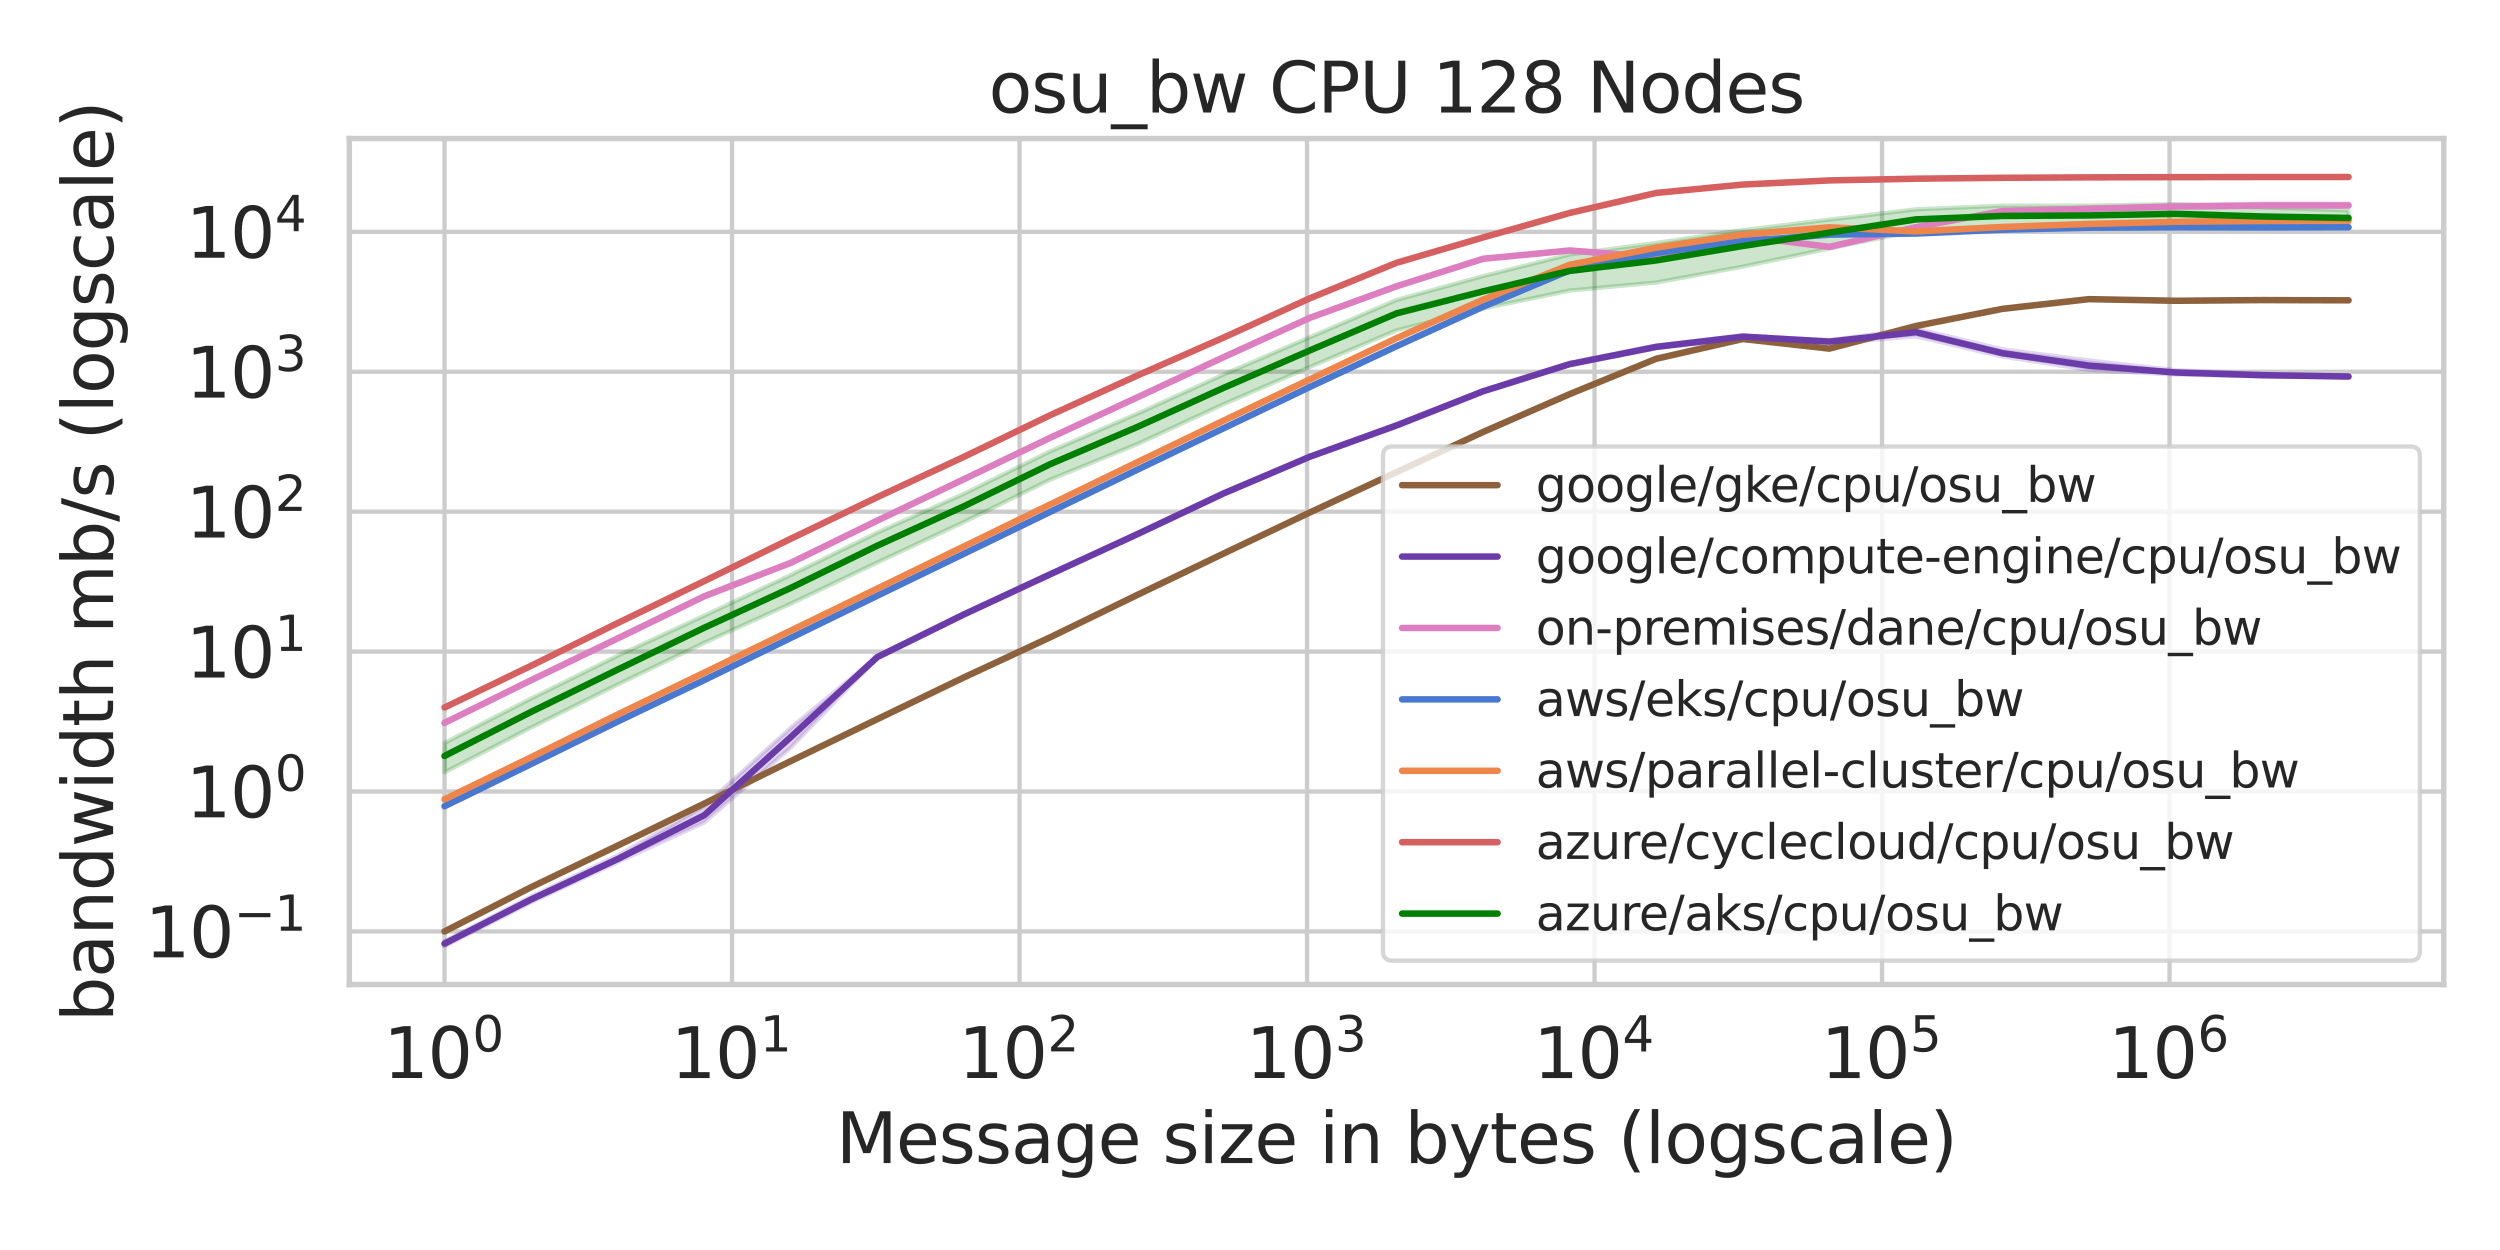 <?xml version="1.0" encoding="utf-8" standalone="no"?>
<!DOCTYPE svg PUBLIC "-//W3C//DTD SVG 1.1//EN"
  "http://www.w3.org/Graphics/SVG/1.1/DTD/svg11.dtd">
<svg xmlns:xlink="http://www.w3.org/1999/xlink" width="576pt" height="288pt" viewBox="0 0 576 288" xmlns="http://www.w3.org/2000/svg" version="1.1">
 <defs>
  <style type="text/css">*{stroke-linejoin: round; stroke-linecap: butt}</style>
 </defs>
 <g id="figure_1">
  <g id="patch_1">
   <path d="M 0 288 
L 576 288 
L 576 0 
L 0 0 
z
" style="fill: #ffffff"/>
  </g>
  <g id="axes_1">
   <g id="patch_2">
    <path d="M 80.488 226.836 
L 563.04 226.836 
L 563.04 31.92 
L 80.488 31.92 
z
" style="fill: #ffffff"/>
   </g>
   <g id="matplotlib.axis_1">
    <g id="xtick_1">
     <g id="line2d_1">
      <path d="M 102.422 226.836 
L 102.422 31.92 
" clip-path="url(#p1c0ebeb876)" style="fill: none; stroke: #cccccc; stroke-linecap: round"/>
     </g>
     <g id="text_1">
      <!-- $\mathdefault{10^{0}}$ -->
      <g style="fill: #262626" transform="translate(88.342 248.494) scale(0.16 -0.16)">
       <defs>
        <path id="DejaVuSans-31" d="M 794 531 
L 1825 531 
L 1825 4091 
L 703 3866 
L 703 4441 
L 1819 4666 
L 2450 4666 
L 2450 531 
L 3481 531 
L 3481 0 
L 794 0 
L 794 531 
z
" transform="scale(0.016)"/>
        <path id="DejaVuSans-30" d="M 2034 4250 
Q 1547 4250 1301 3770 
Q 1056 3291 1056 2328 
Q 1056 1369 1301 889 
Q 1547 409 2034 409 
Q 2525 409 2770 889 
Q 3016 1369 3016 2328 
Q 3016 3291 2770 3770 
Q 2525 4250 2034 4250 
z
M 2034 4750 
Q 2819 4750 3233 4129 
Q 3647 3509 3647 2328 
Q 3647 1150 3233 529 
Q 2819 -91 2034 -91 
Q 1250 -91 836 529 
Q 422 1150 422 2328 
Q 422 3509 836 4129 
Q 1250 4750 2034 4750 
z
" transform="scale(0.016)"/>
       </defs>
       <use xlink:href="#DejaVuSans-31" transform="translate(0 0.766)"/>
       <use xlink:href="#DejaVuSans-30" transform="translate(63.623 0.766)"/>
       <use xlink:href="#DejaVuSans-30" transform="translate(128.203 39.047) scale(0.7)"/>
      </g>
     </g>
    </g>
    <g id="xtick_2">
     <g id="line2d_2">
      <path d="M 168.662 226.836 
L 168.662 31.92 
" clip-path="url(#p1c0ebeb876)" style="fill: none; stroke: #cccccc; stroke-linecap: round"/>
     </g>
     <g id="text_2">
      <!-- $\mathdefault{10^{1}}$ -->
      <g style="fill: #262626" transform="translate(154.582 248.494) scale(0.16 -0.16)">
       <use xlink:href="#DejaVuSans-31" transform="translate(0 0.684)"/>
       <use xlink:href="#DejaVuSans-30" transform="translate(63.623 0.684)"/>
       <use xlink:href="#DejaVuSans-31" transform="translate(128.203 38.966) scale(0.7)"/>
      </g>
     </g>
    </g>
    <g id="xtick_3">
     <g id="line2d_3">
      <path d="M 234.902 226.836 
L 234.902 31.92 
" clip-path="url(#p1c0ebeb876)" style="fill: none; stroke: #cccccc; stroke-linecap: round"/>
     </g>
     <g id="text_3">
      <!-- $\mathdefault{10^{2}}$ -->
      <g style="fill: #262626" transform="translate(220.822 248.494) scale(0.16 -0.16)">
       <defs>
        <path id="DejaVuSans-32" d="M 1228 531 
L 3431 531 
L 3431 0 
L 469 0 
L 469 531 
Q 828 903 1448 1529 
Q 2069 2156 2228 2338 
Q 2531 2678 2651 2914 
Q 2772 3150 2772 3378 
Q 2772 3750 2511 3984 
Q 2250 4219 1831 4219 
Q 1534 4219 1204 4116 
Q 875 4013 500 3803 
L 500 4441 
Q 881 4594 1212 4672 
Q 1544 4750 1819 4750 
Q 2544 4750 2975 4387 
Q 3406 4025 3406 3419 
Q 3406 3131 3298 2873 
Q 3191 2616 2906 2266 
Q 2828 2175 2409 1742 
Q 1991 1309 1228 531 
z
" transform="scale(0.016)"/>
       </defs>
       <use xlink:href="#DejaVuSans-31" transform="translate(0 0.766)"/>
       <use xlink:href="#DejaVuSans-30" transform="translate(63.623 0.766)"/>
       <use xlink:href="#DejaVuSans-32" transform="translate(128.203 39.047) scale(0.7)"/>
      </g>
     </g>
    </g>
    <g id="xtick_4">
     <g id="line2d_4">
      <path d="M 301.142 226.836 
L 301.142 31.92 
" clip-path="url(#p1c0ebeb876)" style="fill: none; stroke: #cccccc; stroke-linecap: round"/>
     </g>
     <g id="text_4">
      <!-- $\mathdefault{10^{3}}$ -->
      <g style="fill: #262626" transform="translate(287.062 248.494) scale(0.16 -0.16)">
       <defs>
        <path id="DejaVuSans-33" d="M 2597 2516 
Q 3050 2419 3304 2112 
Q 3559 1806 3559 1356 
Q 3559 666 3084 287 
Q 2609 -91 1734 -91 
Q 1441 -91 1130 -33 
Q 819 25 488 141 
L 488 750 
Q 750 597 1062 519 
Q 1375 441 1716 441 
Q 2309 441 2620 675 
Q 2931 909 2931 1356 
Q 2931 1769 2642 2001 
Q 2353 2234 1838 2234 
L 1294 2234 
L 1294 2753 
L 1863 2753 
Q 2328 2753 2575 2939 
Q 2822 3125 2822 3475 
Q 2822 3834 2567 4026 
Q 2313 4219 1838 4219 
Q 1578 4219 1281 4162 
Q 984 4106 628 3988 
L 628 4550 
Q 988 4650 1302 4700 
Q 1616 4750 1894 4750 
Q 2613 4750 3031 4423 
Q 3450 4097 3450 3541 
Q 3450 3153 3228 2886 
Q 3006 2619 2597 2516 
z
" transform="scale(0.016)"/>
       </defs>
       <use xlink:href="#DejaVuSans-31" transform="translate(0 0.766)"/>
       <use xlink:href="#DejaVuSans-30" transform="translate(63.623 0.766)"/>
       <use xlink:href="#DejaVuSans-33" transform="translate(128.203 39.047) scale(0.7)"/>
      </g>
     </g>
    </g>
    <g id="xtick_5">
     <g id="line2d_5">
      <path d="M 367.381 226.836 
L 367.381 31.92 
" clip-path="url(#p1c0ebeb876)" style="fill: none; stroke: #cccccc; stroke-linecap: round"/>
     </g>
     <g id="text_5">
      <!-- $\mathdefault{10^{4}}$ -->
      <g style="fill: #262626" transform="translate(353.301 248.494) scale(0.16 -0.16)">
       <defs>
        <path id="DejaVuSans-34" d="M 2419 4116 
L 825 1625 
L 2419 1625 
L 2419 4116 
z
M 2253 4666 
L 3047 4666 
L 3047 1625 
L 3713 1625 
L 3713 1100 
L 3047 1100 
L 3047 0 
L 2419 0 
L 2419 1100 
L 313 1100 
L 313 1709 
L 2253 4666 
z
" transform="scale(0.016)"/>
       </defs>
       <use xlink:href="#DejaVuSans-31" transform="translate(0 0.684)"/>
       <use xlink:href="#DejaVuSans-30" transform="translate(63.623 0.684)"/>
       <use xlink:href="#DejaVuSans-34" transform="translate(128.203 38.966) scale(0.7)"/>
      </g>
     </g>
    </g>
    <g id="xtick_6">
     <g id="line2d_6">
      <path d="M 433.621 226.836 
L 433.621 31.92 
" clip-path="url(#p1c0ebeb876)" style="fill: none; stroke: #cccccc; stroke-linecap: round"/>
     </g>
     <g id="text_6">
      <!-- $\mathdefault{10^{5}}$ -->
      <g style="fill: #262626" transform="translate(419.541 248.494) scale(0.16 -0.16)">
       <defs>
        <path id="DejaVuSans-35" d="M 691 4666 
L 3169 4666 
L 3169 4134 
L 1269 4134 
L 1269 2991 
Q 1406 3038 1543 3061 
Q 1681 3084 1819 3084 
Q 2600 3084 3056 2656 
Q 3513 2228 3513 1497 
Q 3513 744 3044 326 
Q 2575 -91 1722 -91 
Q 1428 -91 1123 -41 
Q 819 9 494 109 
L 494 744 
Q 775 591 1075 516 
Q 1375 441 1709 441 
Q 2250 441 2565 725 
Q 2881 1009 2881 1497 
Q 2881 1984 2565 2268 
Q 2250 2553 1709 2553 
Q 1456 2553 1204 2497 
Q 953 2441 691 2322 
L 691 4666 
z
" transform="scale(0.016)"/>
       </defs>
       <use xlink:href="#DejaVuSans-31" transform="translate(0 0.684)"/>
       <use xlink:href="#DejaVuSans-30" transform="translate(63.623 0.684)"/>
       <use xlink:href="#DejaVuSans-35" transform="translate(128.203 38.966) scale(0.7)"/>
      </g>
     </g>
    </g>
    <g id="xtick_7">
     <g id="line2d_7">
      <path d="M 499.861 226.836 
L 499.861 31.92 
" clip-path="url(#p1c0ebeb876)" style="fill: none; stroke: #cccccc; stroke-linecap: round"/>
     </g>
     <g id="text_7">
      <!-- $\mathdefault{10^{6}}$ -->
      <g style="fill: #262626" transform="translate(485.781 248.494) scale(0.16 -0.16)">
       <defs>
        <path id="DejaVuSans-36" d="M 2113 2584 
Q 1688 2584 1439 2293 
Q 1191 2003 1191 1497 
Q 1191 994 1439 701 
Q 1688 409 2113 409 
Q 2538 409 2786 701 
Q 3034 994 3034 1497 
Q 3034 2003 2786 2293 
Q 2538 2584 2113 2584 
z
M 3366 4563 
L 3366 3988 
Q 3128 4100 2886 4159 
Q 2644 4219 2406 4219 
Q 1781 4219 1451 3797 
Q 1122 3375 1075 2522 
Q 1259 2794 1537 2939 
Q 1816 3084 2150 3084 
Q 2853 3084 3261 2657 
Q 3669 2231 3669 1497 
Q 3669 778 3244 343 
Q 2819 -91 2113 -91 
Q 1303 -91 875 529 
Q 447 1150 447 2328 
Q 447 3434 972 4092 
Q 1497 4750 2381 4750 
Q 2619 4750 2861 4703 
Q 3103 4656 3366 4563 
z
" transform="scale(0.016)"/>
       </defs>
       <use xlink:href="#DejaVuSans-31" transform="translate(0 0.766)"/>
       <use xlink:href="#DejaVuSans-30" transform="translate(63.623 0.766)"/>
       <use xlink:href="#DejaVuSans-36" transform="translate(128.203 39.047) scale(0.7)"/>
      </g>
     </g>
    </g>
    <g id="xtick_8"/>
    <g id="xtick_9"/>
    <g id="xtick_10"/>
    <g id="xtick_11"/>
    <g id="xtick_12"/>
    <g id="xtick_13"/>
    <g id="xtick_14"/>
    <g id="xtick_15"/>
    <g id="xtick_16"/>
    <g id="xtick_17"/>
    <g id="xtick_18"/>
    <g id="xtick_19"/>
    <g id="xtick_20"/>
    <g id="xtick_21"/>
    <g id="xtick_22"/>
    <g id="xtick_23"/>
    <g id="xtick_24"/>
    <g id="xtick_25"/>
    <g id="xtick_26"/>
    <g id="xtick_27"/>
    <g id="xtick_28"/>
    <g id="xtick_29"/>
    <g id="xtick_30"/>
    <g id="xtick_31"/>
    <g id="xtick_32"/>
    <g id="xtick_33"/>
    <g id="xtick_34"/>
    <g id="xtick_35"/>
    <g id="xtick_36"/>
    <g id="xtick_37"/>
    <g id="xtick_38"/>
    <g id="xtick_39"/>
    <g id="xtick_40"/>
    <g id="xtick_41"/>
    <g id="xtick_42"/>
    <g id="xtick_43"/>
    <g id="xtick_44"/>
    <g id="xtick_45"/>
    <g id="xtick_46"/>
    <g id="xtick_47"/>
    <g id="xtick_48"/>
    <g id="xtick_49"/>
    <g id="xtick_50"/>
    <g id="xtick_51"/>
    <g id="xtick_52"/>
    <g id="xtick_53"/>
    <g id="xtick_54"/>
    <g id="xtick_55"/>
    <g id="xtick_56"/>
    <g id="xtick_57"/>
    <g id="xtick_58"/>
    <g id="xtick_59"/>
    <g id="xtick_60"/>
    <g id="xtick_61"/>
    <g id="xtick_62"/>
    <g id="xtick_63"/>
    <g id="xtick_64"/>
    <g id="xtick_65"/>
    <g id="xtick_66"/>
    <g id="xtick_67"/>
    <g id="text_8">
     <!-- Message size in bytes (logscale) -->
     <g style="fill: #262626" transform="translate(192.634 267.978) scale(0.16 -0.16)">
      <defs>
       <path id="DejaVuSans-4d" d="M 628 4666 
L 1569 4666 
L 2759 1491 
L 3956 4666 
L 4897 4666 
L 4897 0 
L 4281 0 
L 4281 4097 
L 3078 897 
L 2444 897 
L 1241 4097 
L 1241 0 
L 628 0 
L 628 4666 
z
" transform="scale(0.016)"/>
       <path id="DejaVuSans-65" d="M 3597 1894 
L 3597 1613 
L 953 1613 
Q 991 1019 1311 708 
Q 1631 397 2203 397 
Q 2534 397 2845 478 
Q 3156 559 3463 722 
L 3463 178 
Q 3153 47 2828 -22 
Q 2503 -91 2169 -91 
Q 1331 -91 842 396 
Q 353 884 353 1716 
Q 353 2575 817 3079 
Q 1281 3584 2069 3584 
Q 2775 3584 3186 3129 
Q 3597 2675 3597 1894 
z
M 3022 2063 
Q 3016 2534 2758 2815 
Q 2500 3097 2075 3097 
Q 1594 3097 1305 2825 
Q 1016 2553 972 2059 
L 3022 2063 
z
" transform="scale(0.016)"/>
       <path id="DejaVuSans-73" d="M 2834 3397 
L 2834 2853 
Q 2591 2978 2328 3040 
Q 2066 3103 1784 3103 
Q 1356 3103 1142 2972 
Q 928 2841 928 2578 
Q 928 2378 1081 2264 
Q 1234 2150 1697 2047 
L 1894 2003 
Q 2506 1872 2764 1633 
Q 3022 1394 3022 966 
Q 3022 478 2636 193 
Q 2250 -91 1575 -91 
Q 1294 -91 989 -36 
Q 684 19 347 128 
L 347 722 
Q 666 556 975 473 
Q 1284 391 1588 391 
Q 1994 391 2212 530 
Q 2431 669 2431 922 
Q 2431 1156 2273 1281 
Q 2116 1406 1581 1522 
L 1381 1569 
Q 847 1681 609 1914 
Q 372 2147 372 2553 
Q 372 3047 722 3315 
Q 1072 3584 1716 3584 
Q 2034 3584 2315 3537 
Q 2597 3491 2834 3397 
z
" transform="scale(0.016)"/>
       <path id="DejaVuSans-61" d="M 2194 1759 
Q 1497 1759 1228 1600 
Q 959 1441 959 1056 
Q 959 750 1161 570 
Q 1363 391 1709 391 
Q 2188 391 2477 730 
Q 2766 1069 2766 1631 
L 2766 1759 
L 2194 1759 
z
M 3341 1997 
L 3341 0 
L 2766 0 
L 2766 531 
Q 2569 213 2275 61 
Q 1981 -91 1556 -91 
Q 1019 -91 701 211 
Q 384 513 384 1019 
Q 384 1609 779 1909 
Q 1175 2209 1959 2209 
L 2766 2209 
L 2766 2266 
Q 2766 2663 2505 2880 
Q 2244 3097 1772 3097 
Q 1472 3097 1187 3025 
Q 903 2953 641 2809 
L 641 3341 
Q 956 3463 1253 3523 
Q 1550 3584 1831 3584 
Q 2591 3584 2966 3190 
Q 3341 2797 3341 1997 
z
" transform="scale(0.016)"/>
       <path id="DejaVuSans-67" d="M 2906 1791 
Q 2906 2416 2648 2759 
Q 2391 3103 1925 3103 
Q 1463 3103 1205 2759 
Q 947 2416 947 1791 
Q 947 1169 1205 825 
Q 1463 481 1925 481 
Q 2391 481 2648 825 
Q 2906 1169 2906 1791 
z
M 3481 434 
Q 3481 -459 3084 -895 
Q 2688 -1331 1869 -1331 
Q 1566 -1331 1297 -1286 
Q 1028 -1241 775 -1147 
L 775 -588 
Q 1028 -725 1275 -790 
Q 1522 -856 1778 -856 
Q 2344 -856 2625 -561 
Q 2906 -266 2906 331 
L 2906 616 
Q 2728 306 2450 153 
Q 2172 0 1784 0 
Q 1141 0 747 490 
Q 353 981 353 1791 
Q 353 2603 747 3093 
Q 1141 3584 1784 3584 
Q 2172 3584 2450 3431 
Q 2728 3278 2906 2969 
L 2906 3500 
L 3481 3500 
L 3481 434 
z
" transform="scale(0.016)"/>
       <path id="DejaVuSans-20" transform="scale(0.016)"/>
       <path id="DejaVuSans-69" d="M 603 3500 
L 1178 3500 
L 1178 0 
L 603 0 
L 603 3500 
z
M 603 4863 
L 1178 4863 
L 1178 4134 
L 603 4134 
L 603 4863 
z
" transform="scale(0.016)"/>
       <path id="DejaVuSans-7a" d="M 353 3500 
L 3084 3500 
L 3084 2975 
L 922 459 
L 3084 459 
L 3084 0 
L 275 0 
L 275 525 
L 2438 3041 
L 353 3041 
L 353 3500 
z
" transform="scale(0.016)"/>
       <path id="DejaVuSans-6e" d="M 3513 2113 
L 3513 0 
L 2938 0 
L 2938 2094 
Q 2938 2591 2744 2837 
Q 2550 3084 2163 3084 
Q 1697 3084 1428 2787 
Q 1159 2491 1159 1978 
L 1159 0 
L 581 0 
L 581 3500 
L 1159 3500 
L 1159 2956 
Q 1366 3272 1645 3428 
Q 1925 3584 2291 3584 
Q 2894 3584 3203 3211 
Q 3513 2838 3513 2113 
z
" transform="scale(0.016)"/>
       <path id="DejaVuSans-62" d="M 3116 1747 
Q 3116 2381 2855 2742 
Q 2594 3103 2138 3103 
Q 1681 3103 1420 2742 
Q 1159 2381 1159 1747 
Q 1159 1113 1420 752 
Q 1681 391 2138 391 
Q 2594 391 2855 752 
Q 3116 1113 3116 1747 
z
M 1159 2969 
Q 1341 3281 1617 3432 
Q 1894 3584 2278 3584 
Q 2916 3584 3314 3078 
Q 3713 2572 3713 1747 
Q 3713 922 3314 415 
Q 2916 -91 2278 -91 
Q 1894 -91 1617 61 
Q 1341 213 1159 525 
L 1159 0 
L 581 0 
L 581 4863 
L 1159 4863 
L 1159 2969 
z
" transform="scale(0.016)"/>
       <path id="DejaVuSans-79" d="M 2059 -325 
Q 1816 -950 1584 -1140 
Q 1353 -1331 966 -1331 
L 506 -1331 
L 506 -850 
L 844 -850 
Q 1081 -850 1212 -737 
Q 1344 -625 1503 -206 
L 1606 56 
L 191 3500 
L 800 3500 
L 1894 763 
L 2988 3500 
L 3597 3500 
L 2059 -325 
z
" transform="scale(0.016)"/>
       <path id="DejaVuSans-74" d="M 1172 4494 
L 1172 3500 
L 2356 3500 
L 2356 3053 
L 1172 3053 
L 1172 1153 
Q 1172 725 1289 603 
Q 1406 481 1766 481 
L 2356 481 
L 2356 0 
L 1766 0 
Q 1100 0 847 248 
Q 594 497 594 1153 
L 594 3053 
L 172 3053 
L 172 3500 
L 594 3500 
L 594 4494 
L 1172 4494 
z
" transform="scale(0.016)"/>
       <path id="DejaVuSans-28" d="M 1984 4856 
Q 1566 4138 1362 3434 
Q 1159 2731 1159 2009 
Q 1159 1288 1364 580 
Q 1569 -128 1984 -844 
L 1484 -844 
Q 1016 -109 783 600 
Q 550 1309 550 2009 
Q 550 2706 781 3412 
Q 1013 4119 1484 4856 
L 1984 4856 
z
" transform="scale(0.016)"/>
       <path id="DejaVuSans-6c" d="M 603 4863 
L 1178 4863 
L 1178 0 
L 603 0 
L 603 4863 
z
" transform="scale(0.016)"/>
       <path id="DejaVuSans-6f" d="M 1959 3097 
Q 1497 3097 1228 2736 
Q 959 2375 959 1747 
Q 959 1119 1226 758 
Q 1494 397 1959 397 
Q 2419 397 2687 759 
Q 2956 1122 2956 1747 
Q 2956 2369 2687 2733 
Q 2419 3097 1959 3097 
z
M 1959 3584 
Q 2709 3584 3137 3096 
Q 3566 2609 3566 1747 
Q 3566 888 3137 398 
Q 2709 -91 1959 -91 
Q 1206 -91 779 398 
Q 353 888 353 1747 
Q 353 2609 779 3096 
Q 1206 3584 1959 3584 
z
" transform="scale(0.016)"/>
       <path id="DejaVuSans-63" d="M 3122 3366 
L 3122 2828 
Q 2878 2963 2633 3030 
Q 2388 3097 2138 3097 
Q 1578 3097 1268 2742 
Q 959 2388 959 1747 
Q 959 1106 1268 751 
Q 1578 397 2138 397 
Q 2388 397 2633 464 
Q 2878 531 3122 666 
L 3122 134 
Q 2881 22 2623 -34 
Q 2366 -91 2075 -91 
Q 1284 -91 818 406 
Q 353 903 353 1747 
Q 353 2603 823 3093 
Q 1294 3584 2113 3584 
Q 2378 3584 2631 3529 
Q 2884 3475 3122 3366 
z
" transform="scale(0.016)"/>
       <path id="DejaVuSans-29" d="M 513 4856 
L 1013 4856 
Q 1481 4119 1714 3412 
Q 1947 2706 1947 2009 
Q 1947 1309 1714 600 
Q 1481 -109 1013 -844 
L 513 -844 
Q 928 -128 1133 580 
Q 1338 1288 1338 2009 
Q 1338 2731 1133 3434 
Q 928 4138 513 4856 
z
" transform="scale(0.016)"/>
      </defs>
      <use xlink:href="#DejaVuSans-4d"/>
      <use xlink:href="#DejaVuSans-65" x="86.279"/>
      <use xlink:href="#DejaVuSans-73" x="147.803"/>
      <use xlink:href="#DejaVuSans-73" x="199.902"/>
      <use xlink:href="#DejaVuSans-61" x="252.002"/>
      <use xlink:href="#DejaVuSans-67" x="313.281"/>
      <use xlink:href="#DejaVuSans-65" x="376.758"/>
      <use xlink:href="#DejaVuSans-20" x="438.281"/>
      <use xlink:href="#DejaVuSans-73" x="470.068"/>
      <use xlink:href="#DejaVuSans-69" x="522.168"/>
      <use xlink:href="#DejaVuSans-7a" x="549.951"/>
      <use xlink:href="#DejaVuSans-65" x="602.441"/>
      <use xlink:href="#DejaVuSans-20" x="663.965"/>
      <use xlink:href="#DejaVuSans-69" x="695.752"/>
      <use xlink:href="#DejaVuSans-6e" x="723.535"/>
      <use xlink:href="#DejaVuSans-20" x="786.914"/>
      <use xlink:href="#DejaVuSans-62" x="818.701"/>
      <use xlink:href="#DejaVuSans-79" x="882.178"/>
      <use xlink:href="#DejaVuSans-74" x="941.357"/>
      <use xlink:href="#DejaVuSans-65" x="980.566"/>
      <use xlink:href="#DejaVuSans-73" x="1042.09"/>
      <use xlink:href="#DejaVuSans-20" x="1094.189"/>
      <use xlink:href="#DejaVuSans-28" x="1125.977"/>
      <use xlink:href="#DejaVuSans-6c" x="1164.99"/>
      <use xlink:href="#DejaVuSans-6f" x="1192.773"/>
      <use xlink:href="#DejaVuSans-67" x="1253.955"/>
      <use xlink:href="#DejaVuSans-73" x="1317.432"/>
      <use xlink:href="#DejaVuSans-63" x="1369.531"/>
      <use xlink:href="#DejaVuSans-61" x="1424.512"/>
      <use xlink:href="#DejaVuSans-6c" x="1485.791"/>
      <use xlink:href="#DejaVuSans-65" x="1513.574"/>
      <use xlink:href="#DejaVuSans-29" x="1575.098"/>
     </g>
    </g>
   </g>
   <g id="matplotlib.axis_2">
    <g id="ytick_1">
     <g id="line2d_8">
      <path d="M 80.488 214.6 
L 563.04 214.6 
" clip-path="url(#p1c0ebeb876)" style="fill: none; stroke: #cccccc; stroke-linecap: round"/>
     </g>
     <g id="text_9">
      <!-- $\mathdefault{10^{-1}}$ -->
      <g style="fill: #262626" transform="translate(33.388 220.679) scale(0.16 -0.16)">
       <defs>
        <path id="DejaVuSans-2212" d="M 678 2272 
L 4684 2272 
L 4684 1741 
L 678 1741 
L 678 2272 
z
" transform="scale(0.016)"/>
       </defs>
       <use xlink:href="#DejaVuSans-31" transform="translate(0 0.684)"/>
       <use xlink:href="#DejaVuSans-30" transform="translate(63.623 0.684)"/>
       <use xlink:href="#DejaVuSans-2212" transform="translate(128.203 38.966) scale(0.7)"/>
       <use xlink:href="#DejaVuSans-31" transform="translate(186.855 38.966) scale(0.7)"/>
      </g>
     </g>
    </g>
    <g id="ytick_2">
     <g id="line2d_9">
      <path d="M 80.488 182.364 
L 563.04 182.364 
" clip-path="url(#p1c0ebeb876)" style="fill: none; stroke: #cccccc; stroke-linecap: round"/>
     </g>
     <g id="text_10">
      <!-- $\mathdefault{10^{0}}$ -->
      <g style="fill: #262626" transform="translate(42.828 188.443) scale(0.16 -0.16)">
       <use xlink:href="#DejaVuSans-31" transform="translate(0 0.766)"/>
       <use xlink:href="#DejaVuSans-30" transform="translate(63.623 0.766)"/>
       <use xlink:href="#DejaVuSans-30" transform="translate(128.203 39.047) scale(0.7)"/>
      </g>
     </g>
    </g>
    <g id="ytick_3">
     <g id="line2d_10">
      <path d="M 80.488 150.128 
L 563.04 150.128 
" clip-path="url(#p1c0ebeb876)" style="fill: none; stroke: #cccccc; stroke-linecap: round"/>
     </g>
     <g id="text_11">
      <!-- $\mathdefault{10^{1}}$ -->
      <g style="fill: #262626" transform="translate(42.828 156.206) scale(0.16 -0.16)">
       <use xlink:href="#DejaVuSans-31" transform="translate(0 0.684)"/>
       <use xlink:href="#DejaVuSans-30" transform="translate(63.623 0.684)"/>
       <use xlink:href="#DejaVuSans-31" transform="translate(128.203 38.966) scale(0.7)"/>
      </g>
     </g>
    </g>
    <g id="ytick_4">
     <g id="line2d_11">
      <path d="M 80.488 117.891 
L 563.04 117.891 
" clip-path="url(#p1c0ebeb876)" style="fill: none; stroke: #cccccc; stroke-linecap: round"/>
     </g>
     <g id="text_12">
      <!-- $\mathdefault{10^{2}}$ -->
      <g style="fill: #262626" transform="translate(42.828 123.97) scale(0.16 -0.16)">
       <use xlink:href="#DejaVuSans-31" transform="translate(0 0.766)"/>
       <use xlink:href="#DejaVuSans-30" transform="translate(63.623 0.766)"/>
       <use xlink:href="#DejaVuSans-32" transform="translate(128.203 39.047) scale(0.7)"/>
      </g>
     </g>
    </g>
    <g id="ytick_5">
     <g id="line2d_12">
      <path d="M 80.488 85.655 
L 563.04 85.655 
" clip-path="url(#p1c0ebeb876)" style="fill: none; stroke: #cccccc; stroke-linecap: round"/>
     </g>
     <g id="text_13">
      <!-- $\mathdefault{10^{3}}$ -->
      <g style="fill: #262626" transform="translate(42.828 91.734) scale(0.16 -0.16)">
       <use xlink:href="#DejaVuSans-31" transform="translate(0 0.766)"/>
       <use xlink:href="#DejaVuSans-30" transform="translate(63.623 0.766)"/>
       <use xlink:href="#DejaVuSans-33" transform="translate(128.203 39.047) scale(0.7)"/>
      </g>
     </g>
    </g>
    <g id="ytick_6">
     <g id="line2d_13">
      <path d="M 80.488 53.419 
L 563.04 53.419 
" clip-path="url(#p1c0ebeb876)" style="fill: none; stroke: #cccccc; stroke-linecap: round"/>
     </g>
     <g id="text_14">
      <!-- $\mathdefault{10^{4}}$ -->
      <g style="fill: #262626" transform="translate(42.828 59.498) scale(0.16 -0.16)">
       <use xlink:href="#DejaVuSans-31" transform="translate(0 0.684)"/>
       <use xlink:href="#DejaVuSans-30" transform="translate(63.623 0.684)"/>
       <use xlink:href="#DejaVuSans-34" transform="translate(128.203 38.966) scale(0.7)"/>
      </g>
     </g>
    </g>
    <g id="ytick_7"/>
    <g id="ytick_8"/>
    <g id="ytick_9"/>
    <g id="ytick_10"/>
    <g id="ytick_11"/>
    <g id="ytick_12"/>
    <g id="ytick_13"/>
    <g id="ytick_14"/>
    <g id="ytick_15"/>
    <g id="ytick_16"/>
    <g id="ytick_17"/>
    <g id="ytick_18"/>
    <g id="ytick_19"/>
    <g id="ytick_20"/>
    <g id="ytick_21"/>
    <g id="ytick_22"/>
    <g id="ytick_23"/>
    <g id="ytick_24"/>
    <g id="ytick_25"/>
    <g id="ytick_26"/>
    <g id="ytick_27"/>
    <g id="ytick_28"/>
    <g id="ytick_29"/>
    <g id="ytick_30"/>
    <g id="ytick_31"/>
    <g id="ytick_32"/>
    <g id="ytick_33"/>
    <g id="ytick_34"/>
    <g id="ytick_35"/>
    <g id="ytick_36"/>
    <g id="ytick_37"/>
    <g id="ytick_38"/>
    <g id="ytick_39"/>
    <g id="ytick_40"/>
    <g id="ytick_41"/>
    <g id="ytick_42"/>
    <g id="ytick_43"/>
    <g id="ytick_44"/>
    <g id="ytick_45"/>
    <g id="ytick_46"/>
    <g id="ytick_47"/>
    <g id="ytick_48"/>
    <g id="ytick_49"/>
    <g id="ytick_50"/>
    <g id="ytick_51"/>
    <g id="ytick_52"/>
    <g id="ytick_53"/>
    <g id="ytick_54"/>
    <g id="text_15">
     <!-- bandwidth mb/s (logscale) -->
     <g style="fill: #262626" transform="translate(26.061 235.429) rotate(-90) scale(0.16 -0.16)">
      <defs>
       <path id="DejaVuSans-64" d="M 2906 2969 
L 2906 4863 
L 3481 4863 
L 3481 0 
L 2906 0 
L 2906 525 
Q 2725 213 2448 61 
Q 2172 -91 1784 -91 
Q 1150 -91 751 415 
Q 353 922 353 1747 
Q 353 2572 751 3078 
Q 1150 3584 1784 3584 
Q 2172 3584 2448 3432 
Q 2725 3281 2906 2969 
z
M 947 1747 
Q 947 1113 1208 752 
Q 1469 391 1925 391 
Q 2381 391 2643 752 
Q 2906 1113 2906 1747 
Q 2906 2381 2643 2742 
Q 2381 3103 1925 3103 
Q 1469 3103 1208 2742 
Q 947 2381 947 1747 
z
" transform="scale(0.016)"/>
       <path id="DejaVuSans-77" d="M 269 3500 
L 844 3500 
L 1563 769 
L 2278 3500 
L 2956 3500 
L 3675 769 
L 4391 3500 
L 4966 3500 
L 4050 0 
L 3372 0 
L 2619 2869 
L 1863 0 
L 1184 0 
L 269 3500 
z
" transform="scale(0.016)"/>
       <path id="DejaVuSans-68" d="M 3513 2113 
L 3513 0 
L 2938 0 
L 2938 2094 
Q 2938 2591 2744 2837 
Q 2550 3084 2163 3084 
Q 1697 3084 1428 2787 
Q 1159 2491 1159 1978 
L 1159 0 
L 581 0 
L 581 4863 
L 1159 4863 
L 1159 2956 
Q 1366 3272 1645 3428 
Q 1925 3584 2291 3584 
Q 2894 3584 3203 3211 
Q 3513 2838 3513 2113 
z
" transform="scale(0.016)"/>
       <path id="DejaVuSans-6d" d="M 3328 2828 
Q 3544 3216 3844 3400 
Q 4144 3584 4550 3584 
Q 5097 3584 5394 3201 
Q 5691 2819 5691 2113 
L 5691 0 
L 5113 0 
L 5113 2094 
Q 5113 2597 4934 2840 
Q 4756 3084 4391 3084 
Q 3944 3084 3684 2787 
Q 3425 2491 3425 1978 
L 3425 0 
L 2847 0 
L 2847 2094 
Q 2847 2600 2669 2842 
Q 2491 3084 2119 3084 
Q 1678 3084 1418 2786 
Q 1159 2488 1159 1978 
L 1159 0 
L 581 0 
L 581 3500 
L 1159 3500 
L 1159 2956 
Q 1356 3278 1631 3431 
Q 1906 3584 2284 3584 
Q 2666 3584 2933 3390 
Q 3200 3197 3328 2828 
z
" transform="scale(0.016)"/>
       <path id="DejaVuSans-2f" d="M 1625 4666 
L 2156 4666 
L 531 -594 
L 0 -594 
L 1625 4666 
z
" transform="scale(0.016)"/>
      </defs>
      <use xlink:href="#DejaVuSans-62"/>
      <use xlink:href="#DejaVuSans-61" x="63.477"/>
      <use xlink:href="#DejaVuSans-6e" x="124.756"/>
      <use xlink:href="#DejaVuSans-64" x="188.135"/>
      <use xlink:href="#DejaVuSans-77" x="251.611"/>
      <use xlink:href="#DejaVuSans-69" x="333.398"/>
      <use xlink:href="#DejaVuSans-64" x="361.182"/>
      <use xlink:href="#DejaVuSans-74" x="424.658"/>
      <use xlink:href="#DejaVuSans-68" x="463.867"/>
      <use xlink:href="#DejaVuSans-20" x="527.246"/>
      <use xlink:href="#DejaVuSans-6d" x="559.033"/>
      <use xlink:href="#DejaVuSans-62" x="656.445"/>
      <use xlink:href="#DejaVuSans-2f" x="719.922"/>
      <use xlink:href="#DejaVuSans-73" x="753.613"/>
      <use xlink:href="#DejaVuSans-20" x="805.713"/>
      <use xlink:href="#DejaVuSans-28" x="837.5"/>
      <use xlink:href="#DejaVuSans-6c" x="876.514"/>
      <use xlink:href="#DejaVuSans-6f" x="904.297"/>
      <use xlink:href="#DejaVuSans-67" x="965.479"/>
      <use xlink:href="#DejaVuSans-73" x="1028.955"/>
      <use xlink:href="#DejaVuSans-63" x="1081.055"/>
      <use xlink:href="#DejaVuSans-61" x="1136.035"/>
      <use xlink:href="#DejaVuSans-6c" x="1197.314"/>
      <use xlink:href="#DejaVuSans-65" x="1225.098"/>
      <use xlink:href="#DejaVuSans-29" x="1286.621"/>
     </g>
    </g>
   </g>
   <g id="PolyCollection_1">
    <defs>
     <path id="me42a225dc0" d="M 102.422 -73.4 
L 102.422 -73.4 
L 122.362 -83.474 
L 142.303 -93.129 
L 162.243 -102.791 
L 182.183 -112.583 
L 202.123 -122.231 
L 222.063 -131.861 
L 242.003 -141.12 
L 261.944 -150.834 
L 281.884 -160.392 
L 301.824 -169.892 
L 321.764 -179.168 
L 341.704 -188.421 
L 361.644 -197.13 
L 381.585 -205.264 
L 401.525 -209.728 
L 421.465 -207.565 
L 441.405 -212.776 
L 461.345 -216.729 
L 481.285 -218.919 
L 501.226 -218.578 
L 521.166 -218.745 
L 541.106 -218.672 
L 541.106 -218.915 
L 541.106 -218.915 
L 521.166 -218.966 
L 501.226 -218.814 
L 481.285 -219.208 
L 461.345 -216.935 
L 441.405 -212.98 
L 421.465 -207.791 
L 401.525 -210.079 
L 381.585 -205.418 
L 361.644 -197.262 
L 341.704 -188.532 
L 321.764 -179.272 
L 301.824 -170.006 
L 281.884 -160.522 
L 261.944 -150.949 
L 242.003 -141.248 
L 222.063 -131.968 
L 202.123 -122.375 
L 182.183 -112.708 
L 162.243 -102.919 
L 142.303 -93.227 
L 122.362 -83.716 
L 102.422 -73.4 
z
" style="stroke: #8c613c; stroke-opacity: 0.2"/>
    </defs>
    <g clip-path="url(#p1c0ebeb876)">
     <use xlink:href="#me42a225dc0" x="0" y="288" style="fill: #8c613c; fill-opacity: 0.2; stroke: #8c613c; stroke-opacity: 0.2"/>
    </g>
   </g>
   <g id="PolyCollection_2">
    <defs>
     <path id="me167deb40f" d="M 102.422 -71.125 
L 102.422 -70.024 
L 122.362 -80.136 
L 142.303 -89.368 
L 162.243 -98.501 
L 182.183 -115.752 
L 202.123 -136.511 
L 222.063 -146.21 
L 242.003 -155.551 
L 261.944 -164.656 
L 281.884 -174.086 
L 301.824 -182.622 
L 321.764 -189.739 
L 341.704 -197.655 
L 361.644 -203.898 
L 381.585 -207.837 
L 401.525 -210.183 
L 421.465 -208.967 
L 441.405 -210.505 
L 461.345 -205.856 
L 481.285 -202.777 
L 501.226 -201.714 
L 521.166 -201.29 
L 541.106 -201.085 
L 541.106 -201.453 
L 541.106 -201.453 
L 521.166 -201.891 
L 501.226 -202.699 
L 481.285 -204.951 
L 461.345 -207.518 
L 441.405 -212.283 
L 421.465 -209.597 
L 401.525 -210.702 
L 381.585 -208.389 
L 361.644 -204.354 
L 341.704 -198.057 
L 321.764 -190.271 
L 301.824 -182.949 
L 281.884 -174.521 
L 261.944 -165.132 
L 242.003 -155.871 
L 222.063 -146.643 
L 202.123 -136.72 
L 182.183 -120.31 
L 162.243 -102.248 
L 142.303 -90.896 
L 122.362 -81.405 
L 102.422 -71.125 
z
" style="stroke: #6c3baa; stroke-opacity: 0.2"/>
    </defs>
    <g clip-path="url(#p1c0ebeb876)">
     <use xlink:href="#me167deb40f" x="0" y="288" style="fill: #6c3baa; fill-opacity: 0.2; stroke: #6c3baa; stroke-opacity: 0.2"/>
    </g>
   </g>
   <g id="PolyCollection_3">
    <defs>
     <path id="mae155e38af" d="M 102.422 -121.566 
L 102.422 -121.318 
L 122.362 -131.201 
L 142.303 -140.78 
L 162.243 -150.486 
L 182.183 -158.154 
L 202.123 -167.895 
L 222.063 -177.394 
L 242.003 -187.024 
L 261.944 -196.261 
L 281.884 -205.543 
L 301.824 -214.619 
L 321.764 -221.84 
L 341.704 -228.215 
L 361.644 -230.139 
L 381.585 -228.673 
L 401.525 -233.448 
L 421.465 -231.008 
L 441.405 -235.483 
L 461.345 -239.014 
L 481.285 -239.524 
L 501.226 -239.993 
L 521.166 -240.273 
L 541.106 -240.254 
L 541.106 -241.119 
L 541.106 -241.119 
L 521.166 -241.105 
L 501.226 -240.808 
L 481.285 -240.232 
L 461.345 -239.677 
L 441.405 -235.794 
L 421.465 -231.221 
L 401.525 -233.682 
L 381.585 -228.828 
L 361.644 -230.401 
L 341.704 -228.523 
L 321.764 -222.229 
L 301.824 -214.923 
L 281.884 -205.847 
L 261.944 -196.532 
L 242.003 -187.26 
L 222.063 -177.744 
L 202.123 -168.179 
L 182.183 -158.463 
L 162.243 -150.723 
L 142.303 -141.039 
L 122.362 -131.354 
L 102.422 -121.566 
z
" style="stroke: #dc7ec0; stroke-opacity: 0.2"/>
    </defs>
    <g clip-path="url(#p1c0ebeb876)">
     <use xlink:href="#mae155e38af" x="0" y="288" style="fill: #dc7ec0; fill-opacity: 0.2; stroke: #dc7ec0; stroke-opacity: 0.2"/>
    </g>
   </g>
   <g id="PolyCollection_4">
    <defs>
     <path id="m99bfefde8f" d="M 102.422 -102.45 
L 102.422 -102.048 
L 122.362 -111.769 
L 142.303 -121.567 
L 162.243 -131.132 
L 182.183 -140.852 
L 202.123 -150.557 
L 222.063 -160.228 
L 242.003 -169.916 
L 261.944 -179.551 
L 281.884 -189.12 
L 301.824 -198.668 
L 321.764 -208.061 
L 341.704 -217.145 
L 361.644 -225.53 
L 381.585 -229.608 
L 401.525 -232.38 
L 421.465 -233.889 
L 441.405 -234.118 
L 461.345 -235.035 
L 481.285 -235.481 
L 501.226 -235.595 
L 521.166 -235.557 
L 541.106 -235.607 
L 541.106 -235.666 
L 541.106 -235.666 
L 521.166 -235.639 
L 501.226 -235.668 
L 481.285 -235.577 
L 461.345 -235.111 
L 441.405 -234.278 
L 421.465 -233.982 
L 401.525 -232.522 
L 381.585 -229.853 
L 361.644 -225.882 
L 341.704 -217.521 
L 321.764 -208.437 
L 301.824 -199.047 
L 281.884 -189.505 
L 261.944 -179.925 
L 242.003 -170.285 
L 222.063 -160.612 
L 202.123 -150.939 
L 182.183 -141.197 
L 162.243 -131.498 
L 142.303 -121.923 
L 122.362 -112.182 
L 102.422 -102.45 
z
" style="stroke: #4878d0; stroke-opacity: 0.2"/>
    </defs>
    <g clip-path="url(#p1c0ebeb876)">
     <use xlink:href="#m99bfefde8f" x="0" y="288" style="fill: #4878d0; fill-opacity: 0.2; stroke: #4878d0; stroke-opacity: 0.2"/>
    </g>
   </g>
   <g id="PolyCollection_5">
    <defs>
     <path id="m074a9c2455" d="M 102.422 -103.988 
L 102.422 -103.721 
L 122.362 -113.414 
L 142.303 -123.239 
L 162.243 -132.874 
L 182.183 -142.566 
L 202.123 -152.248 
L 222.063 -161.989 
L 242.003 -171.652 
L 261.944 -181.321 
L 281.884 -190.962 
L 301.824 -200.485 
L 321.764 -209.955 
L 341.704 -218.834 
L 361.644 -226.847 
L 381.585 -230.811 
L 401.525 -233.874 
L 421.465 -235.567 
L 441.405 -234.152 
L 461.345 -235.619 
L 481.285 -236.347 
L 501.226 -236.86 
L 521.166 -237.126 
L 541.106 -237.164 
L 541.106 -237.18 
L 541.106 -237.18 
L 521.166 -237.151 
L 501.226 -236.935 
L 481.285 -236.467 
L 461.345 -235.794 
L 441.405 -234.979 
L 421.465 -235.683 
L 401.525 -234.066 
L 381.585 -231.074 
L 361.644 -227.163 
L 341.704 -219.118 
L 321.764 -210.233 
L 301.824 -200.753 
L 281.884 -191.194 
L 261.944 -181.617 
L 242.003 -171.943 
L 222.063 -162.231 
L 202.123 -152.537 
L 182.183 -142.87 
L 162.243 -133.159 
L 142.303 -123.54 
L 122.362 -113.664 
L 102.422 -103.988 
z
" style="stroke: #ee854a; stroke-opacity: 0.2"/>
    </defs>
    <g clip-path="url(#p1c0ebeb876)">
     <use xlink:href="#m074a9c2455" x="0" y="288" style="fill: #ee854a; fill-opacity: 0.2; stroke: #ee854a; stroke-opacity: 0.2"/>
    </g>
   </g>
   <g id="PolyCollection_6">
    <defs>
     <path id="me539075810" d="M 102.422 -125.057 
L 102.422 -124.92 
L 122.362 -134.533 
L 142.303 -144.373 
L 162.243 -154.033 
L 182.183 -163.807 
L 202.123 -173.385 
L 222.063 -182.7 
L 242.003 -192.334 
L 261.944 -201.386 
L 281.884 -210.148 
L 301.824 -219.246 
L 321.764 -227.425 
L 341.704 -233.254 
L 361.644 -238.898 
L 381.585 -243.52 
L 401.525 -245.455 
L 421.465 -246.415 
L 441.405 -246.82 
L 461.345 -247.032 
L 481.285 -247.129 
L 501.226 -247.175 
L 521.166 -247.212 
L 541.106 -247.209 
L 541.106 -247.22 
L 541.106 -247.22 
L 521.166 -247.213 
L 501.226 -247.189 
L 481.285 -247.142 
L 461.345 -247.04 
L 441.405 -246.838 
L 421.465 -246.447 
L 401.525 -245.504 
L 381.585 -243.583 
L 361.644 -238.968 
L 341.704 -233.325 
L 321.764 -227.496 
L 301.824 -219.332 
L 281.884 -210.273 
L 261.944 -201.49 
L 242.003 -192.389 
L 222.063 -182.779 
L 202.123 -173.517 
L 182.183 -163.942 
L 162.243 -154.174 
L 142.303 -144.519 
L 122.362 -134.683 
L 102.422 -125.057 
z
" style="stroke: #d65f5f; stroke-opacity: 0.2"/>
    </defs>
    <g clip-path="url(#p1c0ebeb876)">
     <use xlink:href="#me539075810" x="0" y="288" style="fill: #d65f5f; fill-opacity: 0.2; stroke: #d65f5f; stroke-opacity: 0.2"/>
    </g>
   </g>
   <g id="PolyCollection_7">
    <defs>
     <path id="ma5a5e6d66f" d="M 102.422 -116.838 
L 102.422 -110.05 
L 122.362 -120.386 
L 142.303 -130.281 
L 162.243 -139.893 
L 182.183 -148.905 
L 202.123 -158.397 
L 222.063 -167.72 
L 242.003 -177.506 
L 261.944 -185.645 
L 281.884 -194.867 
L 301.824 -203.461 
L 321.764 -211.894 
L 341.704 -216.906 
L 361.644 -221.059 
L 381.585 -222.902 
L 401.525 -226.567 
L 421.465 -230.74 
L 441.405 -234.835 
L 461.345 -235.75 
L 481.285 -235.853 
L 501.226 -236.427 
L 521.166 -235.913 
L 541.106 -235.715 
L 541.106 -239.532 
L 541.106 -239.532 
L 521.166 -240.223 
L 501.226 -240.969 
L 481.285 -240.631 
L 461.345 -240.615 
L 441.405 -239.77 
L 421.465 -237.4 
L 401.525 -234.983 
L 381.585 -232.034 
L 361.644 -229.366 
L 341.704 -224.388 
L 321.764 -218.9 
L 301.824 -210.312 
L 281.884 -201.702 
L 261.944 -192.643 
L 242.003 -184.034 
L 222.063 -174.226 
L 202.123 -165.289 
L 182.183 -155.523 
L 162.243 -146.151 
L 142.303 -136.918 
L 122.362 -127.062 
L 102.422 -116.838 
z
" style="stroke: #008000; stroke-opacity: 0.2"/>
    </defs>
    <g clip-path="url(#p1c0ebeb876)">
     <use xlink:href="#ma5a5e6d66f" x="0" y="288" style="fill: #008000; fill-opacity: 0.2; stroke: #008000; stroke-opacity: 0.2"/>
    </g>
   </g>
   <g id="line2d_14">
    <path d="M 102.422 214.6 
L 122.362 204.405 
L 142.303 194.822 
L 162.243 185.148 
L 182.183 175.356 
L 202.123 165.696 
L 222.063 156.084 
L 242.003 146.813 
L 261.944 137.11 
L 281.884 127.547 
L 301.824 118.054 
L 321.764 108.778 
L 341.704 99.526 
L 361.644 90.802 
L 381.585 82.657 
L 401.525 78.102 
L 421.465 80.323 
L 441.405 75.112 
L 461.345 71.16 
L 481.285 68.924 
L 501.226 69.297 
L 521.166 69.138 
L 541.106 69.194 
" clip-path="url(#p1c0ebeb876)" style="fill: none; stroke: #8c613c; stroke-width: 1.5; stroke-linecap: round"/>
   </g>
   <g id="line2d_15">
    <path d="M 102.422 217.415 
L 122.362 207.23 
L 142.303 197.931 
L 162.243 187.837 
L 182.183 169.827 
L 202.123 151.387 
L 222.063 141.568 
L 242.003 132.294 
L 261.944 123.117 
L 281.884 113.693 
L 301.824 105.213 
L 321.764 98.015 
L 341.704 90.15 
L 361.644 83.895 
L 381.585 79.919 
L 401.525 77.559 
L 421.465 78.707 
L 441.405 76.525 
L 461.345 81.38 
L 481.285 84.246 
L 501.226 85.826 
L 521.166 86.44 
L 541.106 86.752 
" clip-path="url(#p1c0ebeb876)" style="fill: none; stroke: #6c3baa; stroke-width: 1.5; stroke-linecap: round"/>
   </g>
   <g id="line2d_16">
    <path d="M 102.422 166.549 
L 122.362 156.721 
L 142.303 147.09 
L 162.243 137.385 
L 182.183 129.677 
L 202.123 119.95 
L 222.063 110.411 
L 242.003 100.84 
L 261.944 91.591 
L 281.884 82.303 
L 301.824 73.212 
L 321.764 65.954 
L 341.704 59.621 
L 361.644 57.708 
L 381.585 59.239 
L 401.525 54.42 
L 421.465 56.882 
L 441.405 52.35 
L 461.345 48.642 
L 481.285 48.117 
L 501.226 47.584 
L 521.166 47.326 
L 541.106 47.32 
" clip-path="url(#p1c0ebeb876)" style="fill: none; stroke: #dc7ec0; stroke-width: 1.5; stroke-linecap: round"/>
   </g>
   <g id="line2d_17">
    <path d="M 102.422 185.753 
L 122.362 176.023 
L 142.303 166.246 
L 162.243 156.69 
L 182.183 146.981 
L 202.123 137.25 
L 222.063 127.586 
L 242.003 117.911 
L 261.944 108.265 
L 281.884 98.687 
L 301.824 89.138 
L 321.764 79.76 
L 341.704 70.666 
L 361.644 62.292 
L 381.585 58.278 
L 401.525 55.55 
L 421.465 54.064 
L 441.405 53.803 
L 461.345 52.924 
L 481.285 52.468 
L 501.226 52.368 
L 521.166 52.4 
L 541.106 52.362 
" clip-path="url(#p1c0ebeb876)" style="fill: none; stroke: #4878d0; stroke-width: 1.5; stroke-linecap: round"/>
   </g>
   <g id="line2d_18">
    <path d="M 102.422 184.153 
L 122.362 174.466 
L 142.303 164.615 
L 162.243 154.987 
L 182.183 145.295 
L 202.123 135.611 
L 222.063 125.902 
L 242.003 116.201 
L 261.944 106.533 
L 281.884 96.926 
L 301.824 87.386 
L 321.764 77.913 
L 341.704 69.038 
L 361.644 61.003 
L 381.585 57.055 
L 401.525 54.03 
L 421.465 52.373 
L 441.405 53.318 
L 461.345 52.294 
L 481.285 51.591 
L 501.226 51.101 
L 521.166 50.861 
L 541.106 50.828 
" clip-path="url(#p1c0ebeb876)" style="fill: none; stroke: #ee854a; stroke-width: 1.5; stroke-linecap: round"/>
   </g>
   <g id="line2d_19">
    <path d="M 102.422 163.008 
L 122.362 153.392 
L 142.303 143.555 
L 162.243 133.895 
L 182.183 124.128 
L 202.123 114.548 
L 222.063 105.26 
L 242.003 95.637 
L 261.944 86.559 
L 281.884 77.787 
L 301.824 68.71 
L 321.764 60.541 
L 341.704 54.708 
L 361.644 49.065 
L 381.585 44.448 
L 401.525 42.52 
L 421.465 41.568 
L 441.405 41.17 
L 461.345 40.964 
L 481.285 40.863 
L 501.226 40.816 
L 521.166 40.788 
L 541.106 40.785 
" clip-path="url(#p1c0ebeb876)" style="fill: none; stroke: #d65f5f; stroke-width: 1.5; stroke-linecap: round"/>
   </g>
   <g id="line2d_20">
    <path d="M 102.422 174.168 
L 122.362 164.019 
L 142.303 154.275 
L 162.243 144.635 
L 182.183 135.453 
L 202.123 125.72 
L 222.063 116.646 
L 242.003 106.921 
L 261.944 98.408 
L 281.884 89.373 
L 301.824 80.721 
L 321.764 72.199 
L 341.704 67.125 
L 361.644 62.416 
L 381.585 60.002 
L 401.525 56.673 
L 421.465 53.601 
L 441.405 50.549 
L 461.345 49.753 
L 481.285 49.635 
L 501.226 49.269 
L 521.166 49.879 
L 541.106 50.211 
" clip-path="url(#p1c0ebeb876)" style="fill: none; stroke: #008000; stroke-width: 1.5; stroke-linecap: round"/>
   </g>
   <g id="line2d_21"/>
   <g id="line2d_22"/>
   <g id="line2d_23"/>
   <g id="line2d_24"/>
   <g id="line2d_25"/>
   <g id="line2d_26"/>
   <g id="line2d_27"/>
   <g id="patch_3">
    <path d="M 80.488 226.836 
L 80.488 31.92 
" style="fill: none; stroke: #cccccc; stroke-width: 1.25; stroke-linejoin: miter; stroke-linecap: square"/>
   </g>
   <g id="patch_4">
    <path d="M 563.04 226.836 
L 563.04 31.92 
" style="fill: none; stroke: #cccccc; stroke-width: 1.25; stroke-linejoin: miter; stroke-linecap: square"/>
   </g>
   <g id="patch_5">
    <path d="M 80.488 226.836 
L 563.04 226.836 
" style="fill: none; stroke: #cccccc; stroke-width: 1.25; stroke-linejoin: miter; stroke-linecap: square"/>
   </g>
   <g id="patch_6">
    <path d="M 80.488 31.92 
L 563.04 31.92 
" style="fill: none; stroke: #cccccc; stroke-width: 1.25; stroke-linejoin: miter; stroke-linecap: square"/>
   </g>
   <g id="text_16">
    <!-- osu_bw CPU 128 Nodes -->
    <g style="fill: #262626" transform="translate(227.799 25.92) scale(0.16 -0.16)">
     <defs>
      <path id="DejaVuSans-75" d="M 544 1381 
L 544 3500 
L 1119 3500 
L 1119 1403 
Q 1119 906 1312 657 
Q 1506 409 1894 409 
Q 2359 409 2629 706 
Q 2900 1003 2900 1516 
L 2900 3500 
L 3475 3500 
L 3475 0 
L 2900 0 
L 2900 538 
Q 2691 219 2414 64 
Q 2138 -91 1772 -91 
Q 1169 -91 856 284 
Q 544 659 544 1381 
z
M 1991 3584 
L 1991 3584 
z
" transform="scale(0.016)"/>
      <path id="DejaVuSans-5f" d="M 3263 -1063 
L 3263 -1509 
L -63 -1509 
L -63 -1063 
L 3263 -1063 
z
" transform="scale(0.016)"/>
      <path id="DejaVuSans-43" d="M 4122 4306 
L 4122 3641 
Q 3803 3938 3442 4084 
Q 3081 4231 2675 4231 
Q 1875 4231 1450 3742 
Q 1025 3253 1025 2328 
Q 1025 1406 1450 917 
Q 1875 428 2675 428 
Q 3081 428 3442 575 
Q 3803 722 4122 1019 
L 4122 359 
Q 3791 134 3420 21 
Q 3050 -91 2638 -91 
Q 1578 -91 968 557 
Q 359 1206 359 2328 
Q 359 3453 968 4101 
Q 1578 4750 2638 4750 
Q 3056 4750 3426 4639 
Q 3797 4528 4122 4306 
z
" transform="scale(0.016)"/>
      <path id="DejaVuSans-50" d="M 1259 4147 
L 1259 2394 
L 2053 2394 
Q 2494 2394 2734 2622 
Q 2975 2850 2975 3272 
Q 2975 3691 2734 3919 
Q 2494 4147 2053 4147 
L 1259 4147 
z
M 628 4666 
L 2053 4666 
Q 2838 4666 3239 4311 
Q 3641 3956 3641 3272 
Q 3641 2581 3239 2228 
Q 2838 1875 2053 1875 
L 1259 1875 
L 1259 0 
L 628 0 
L 628 4666 
z
" transform="scale(0.016)"/>
      <path id="DejaVuSans-55" d="M 556 4666 
L 1191 4666 
L 1191 1831 
Q 1191 1081 1462 751 
Q 1734 422 2344 422 
Q 2950 422 3222 751 
Q 3494 1081 3494 1831 
L 3494 4666 
L 4128 4666 
L 4128 1753 
Q 4128 841 3676 375 
Q 3225 -91 2344 -91 
Q 1459 -91 1007 375 
Q 556 841 556 1753 
L 556 4666 
z
" transform="scale(0.016)"/>
      <path id="DejaVuSans-38" d="M 2034 2216 
Q 1584 2216 1326 1975 
Q 1069 1734 1069 1313 
Q 1069 891 1326 650 
Q 1584 409 2034 409 
Q 2484 409 2743 651 
Q 3003 894 3003 1313 
Q 3003 1734 2745 1975 
Q 2488 2216 2034 2216 
z
M 1403 2484 
Q 997 2584 770 2862 
Q 544 3141 544 3541 
Q 544 4100 942 4425 
Q 1341 4750 2034 4750 
Q 2731 4750 3128 4425 
Q 3525 4100 3525 3541 
Q 3525 3141 3298 2862 
Q 3072 2584 2669 2484 
Q 3125 2378 3379 2068 
Q 3634 1759 3634 1313 
Q 3634 634 3220 271 
Q 2806 -91 2034 -91 
Q 1263 -91 848 271 
Q 434 634 434 1313 
Q 434 1759 690 2068 
Q 947 2378 1403 2484 
z
M 1172 3481 
Q 1172 3119 1398 2916 
Q 1625 2713 2034 2713 
Q 2441 2713 2670 2916 
Q 2900 3119 2900 3481 
Q 2900 3844 2670 4047 
Q 2441 4250 2034 4250 
Q 1625 4250 1398 4047 
Q 1172 3844 1172 3481 
z
" transform="scale(0.016)"/>
      <path id="DejaVuSans-4e" d="M 628 4666 
L 1478 4666 
L 3547 763 
L 3547 4666 
L 4159 4666 
L 4159 0 
L 3309 0 
L 1241 3903 
L 1241 0 
L 628 0 
L 628 4666 
z
" transform="scale(0.016)"/>
     </defs>
     <use xlink:href="#DejaVuSans-6f"/>
     <use xlink:href="#DejaVuSans-73" x="61.182"/>
     <use xlink:href="#DejaVuSans-75" x="113.281"/>
     <use xlink:href="#DejaVuSans-5f" x="176.66"/>
     <use xlink:href="#DejaVuSans-62" x="226.66"/>
     <use xlink:href="#DejaVuSans-77" x="290.137"/>
     <use xlink:href="#DejaVuSans-20" x="371.924"/>
     <use xlink:href="#DejaVuSans-43" x="403.711"/>
     <use xlink:href="#DejaVuSans-50" x="473.535"/>
     <use xlink:href="#DejaVuSans-55" x="533.838"/>
     <use xlink:href="#DejaVuSans-20" x="607.031"/>
     <use xlink:href="#DejaVuSans-31" x="638.818"/>
     <use xlink:href="#DejaVuSans-32" x="702.441"/>
     <use xlink:href="#DejaVuSans-38" x="766.064"/>
     <use xlink:href="#DejaVuSans-20" x="829.688"/>
     <use xlink:href="#DejaVuSans-4e" x="861.475"/>
     <use xlink:href="#DejaVuSans-6f" x="936.279"/>
     <use xlink:href="#DejaVuSans-64" x="997.461"/>
     <use xlink:href="#DejaVuSans-65" x="1060.938"/>
     <use xlink:href="#DejaVuSans-73" x="1122.461"/>
    </g>
   </g>
   <g id="legend_1">
    <g id="patch_7">
     <path d="M 320.841 221.336 
L 555.34 221.336 
Q 557.54 221.336 557.54 219.136 
L 557.54 105.073 
Q 557.54 102.873 555.34 102.873 
L 320.841 102.873 
Q 318.641 102.873 318.641 105.073 
L 318.641 219.136 
Q 318.641 221.336 320.841 221.336 
z
" style="fill: #ffffff; opacity: 0.8; stroke: #cccccc; stroke-linejoin: miter"/>
    </g>
    <g id="line2d_28">
     <path d="M 323.041 111.781 
L 334.041 111.781 
L 345.041 111.781 
" style="fill: none; stroke: #8c613c; stroke-width: 1.5; stroke-linecap: round"/>
    </g>
    <g id="text_17">
     <!-- google/gke/cpu/osu_bw -->
     <g style="fill: #262626" transform="translate(353.841 115.631) scale(0.11 -0.11)">
      <defs>
       <path id="DejaVuSans-6b" d="M 581 4863 
L 1159 4863 
L 1159 1991 
L 2875 3500 
L 3609 3500 
L 1753 1863 
L 3688 0 
L 2938 0 
L 1159 1709 
L 1159 0 
L 581 0 
L 581 4863 
z
" transform="scale(0.016)"/>
       <path id="DejaVuSans-70" d="M 1159 525 
L 1159 -1331 
L 581 -1331 
L 581 3500 
L 1159 3500 
L 1159 2969 
Q 1341 3281 1617 3432 
Q 1894 3584 2278 3584 
Q 2916 3584 3314 3078 
Q 3713 2572 3713 1747 
Q 3713 922 3314 415 
Q 2916 -91 2278 -91 
Q 1894 -91 1617 61 
Q 1341 213 1159 525 
z
M 3116 1747 
Q 3116 2381 2855 2742 
Q 2594 3103 2138 3103 
Q 1681 3103 1420 2742 
Q 1159 2381 1159 1747 
Q 1159 1113 1420 752 
Q 1681 391 2138 391 
Q 2594 391 2855 752 
Q 3116 1113 3116 1747 
z
" transform="scale(0.016)"/>
      </defs>
      <use xlink:href="#DejaVuSans-67"/>
      <use xlink:href="#DejaVuSans-6f" x="63.477"/>
      <use xlink:href="#DejaVuSans-6f" x="124.658"/>
      <use xlink:href="#DejaVuSans-67" x="185.84"/>
      <use xlink:href="#DejaVuSans-6c" x="249.316"/>
      <use xlink:href="#DejaVuSans-65" x="277.1"/>
      <use xlink:href="#DejaVuSans-2f" x="338.623"/>
      <use xlink:href="#DejaVuSans-67" x="372.314"/>
      <use xlink:href="#DejaVuSans-6b" x="435.791"/>
      <use xlink:href="#DejaVuSans-65" x="490.076"/>
      <use xlink:href="#DejaVuSans-2f" x="551.6"/>
      <use xlink:href="#DejaVuSans-63" x="585.291"/>
      <use xlink:href="#DejaVuSans-70" x="640.271"/>
      <use xlink:href="#DejaVuSans-75" x="703.748"/>
      <use xlink:href="#DejaVuSans-2f" x="767.127"/>
      <use xlink:href="#DejaVuSans-6f" x="800.818"/>
      <use xlink:href="#DejaVuSans-73" x="862"/>
      <use xlink:href="#DejaVuSans-75" x="914.1"/>
      <use xlink:href="#DejaVuSans-5f" x="977.479"/>
      <use xlink:href="#DejaVuSans-62" x="1027.479"/>
      <use xlink:href="#DejaVuSans-77" x="1090.955"/>
     </g>
    </g>
    <g id="line2d_29">
     <path d="M 323.041 128.233 
L 334.041 128.233 
L 345.041 128.233 
" style="fill: none; stroke: #6c3baa; stroke-width: 1.5; stroke-linecap: round"/>
    </g>
    <g id="text_18">
     <!-- google/compute-engine/cpu/osu_bw -->
     <g style="fill: #262626" transform="translate(353.841 132.083) scale(0.11 -0.11)">
      <defs>
       <path id="DejaVuSans-2d" d="M 313 2009 
L 1997 2009 
L 1997 1497 
L 313 1497 
L 313 2009 
z
" transform="scale(0.016)"/>
      </defs>
      <use xlink:href="#DejaVuSans-67"/>
      <use xlink:href="#DejaVuSans-6f" x="63.477"/>
      <use xlink:href="#DejaVuSans-6f" x="124.658"/>
      <use xlink:href="#DejaVuSans-67" x="185.84"/>
      <use xlink:href="#DejaVuSans-6c" x="249.316"/>
      <use xlink:href="#DejaVuSans-65" x="277.1"/>
      <use xlink:href="#DejaVuSans-2f" x="338.623"/>
      <use xlink:href="#DejaVuSans-63" x="372.314"/>
      <use xlink:href="#DejaVuSans-6f" x="427.295"/>
      <use xlink:href="#DejaVuSans-6d" x="488.477"/>
      <use xlink:href="#DejaVuSans-70" x="585.889"/>
      <use xlink:href="#DejaVuSans-75" x="649.365"/>
      <use xlink:href="#DejaVuSans-74" x="712.744"/>
      <use xlink:href="#DejaVuSans-65" x="751.953"/>
      <use xlink:href="#DejaVuSans-2d" x="813.477"/>
      <use xlink:href="#DejaVuSans-65" x="849.561"/>
      <use xlink:href="#DejaVuSans-6e" x="911.084"/>
      <use xlink:href="#DejaVuSans-67" x="974.463"/>
      <use xlink:href="#DejaVuSans-69" x="1037.939"/>
      <use xlink:href="#DejaVuSans-6e" x="1065.723"/>
      <use xlink:href="#DejaVuSans-65" x="1129.102"/>
      <use xlink:href="#DejaVuSans-2f" x="1190.625"/>
      <use xlink:href="#DejaVuSans-63" x="1224.316"/>
      <use xlink:href="#DejaVuSans-70" x="1279.297"/>
      <use xlink:href="#DejaVuSans-75" x="1342.773"/>
      <use xlink:href="#DejaVuSans-2f" x="1406.152"/>
      <use xlink:href="#DejaVuSans-6f" x="1439.844"/>
      <use xlink:href="#DejaVuSans-73" x="1501.025"/>
      <use xlink:href="#DejaVuSans-75" x="1553.125"/>
      <use xlink:href="#DejaVuSans-5f" x="1616.504"/>
      <use xlink:href="#DejaVuSans-62" x="1666.504"/>
      <use xlink:href="#DejaVuSans-77" x="1729.98"/>
     </g>
    </g>
    <g id="line2d_30">
     <path d="M 323.041 144.685 
L 334.041 144.685 
L 345.041 144.685 
" style="fill: none; stroke: #dc7ec0; stroke-width: 1.5; stroke-linecap: round"/>
    </g>
    <g id="text_19">
     <!-- on-premises/dane/cpu/osu_bw -->
     <g style="fill: #262626" transform="translate(353.841 148.535) scale(0.11 -0.11)">
      <defs>
       <path id="DejaVuSans-72" d="M 2631 2963 
Q 2534 3019 2420 3045 
Q 2306 3072 2169 3072 
Q 1681 3072 1420 2755 
Q 1159 2438 1159 1844 
L 1159 0 
L 581 0 
L 581 3500 
L 1159 3500 
L 1159 2956 
Q 1341 3275 1631 3429 
Q 1922 3584 2338 3584 
Q 2397 3584 2469 3576 
Q 2541 3569 2628 3553 
L 2631 2963 
z
" transform="scale(0.016)"/>
      </defs>
      <use xlink:href="#DejaVuSans-6f"/>
      <use xlink:href="#DejaVuSans-6e" x="61.182"/>
      <use xlink:href="#DejaVuSans-2d" x="124.561"/>
      <use xlink:href="#DejaVuSans-70" x="160.645"/>
      <use xlink:href="#DejaVuSans-72" x="224.121"/>
      <use xlink:href="#DejaVuSans-65" x="262.984"/>
      <use xlink:href="#DejaVuSans-6d" x="324.508"/>
      <use xlink:href="#DejaVuSans-69" x="421.92"/>
      <use xlink:href="#DejaVuSans-73" x="449.703"/>
      <use xlink:href="#DejaVuSans-65" x="501.803"/>
      <use xlink:href="#DejaVuSans-73" x="563.326"/>
      <use xlink:href="#DejaVuSans-2f" x="615.426"/>
      <use xlink:href="#DejaVuSans-64" x="649.117"/>
      <use xlink:href="#DejaVuSans-61" x="712.594"/>
      <use xlink:href="#DejaVuSans-6e" x="773.873"/>
      <use xlink:href="#DejaVuSans-65" x="837.252"/>
      <use xlink:href="#DejaVuSans-2f" x="898.775"/>
      <use xlink:href="#DejaVuSans-63" x="932.467"/>
      <use xlink:href="#DejaVuSans-70" x="987.447"/>
      <use xlink:href="#DejaVuSans-75" x="1050.924"/>
      <use xlink:href="#DejaVuSans-2f" x="1114.303"/>
      <use xlink:href="#DejaVuSans-6f" x="1147.994"/>
      <use xlink:href="#DejaVuSans-73" x="1209.176"/>
      <use xlink:href="#DejaVuSans-75" x="1261.275"/>
      <use xlink:href="#DejaVuSans-5f" x="1324.654"/>
      <use xlink:href="#DejaVuSans-62" x="1374.654"/>
      <use xlink:href="#DejaVuSans-77" x="1438.131"/>
     </g>
    </g>
    <g id="line2d_31">
     <path d="M 323.041 161.137 
L 334.041 161.137 
L 345.041 161.137 
" style="fill: none; stroke: #4878d0; stroke-width: 1.5; stroke-linecap: round"/>
    </g>
    <g id="text_20">
     <!-- aws/eks/cpu/osu_bw -->
     <g style="fill: #262626" transform="translate(353.841 164.987) scale(0.11 -0.11)">
      <use xlink:href="#DejaVuSans-61"/>
      <use xlink:href="#DejaVuSans-77" x="61.279"/>
      <use xlink:href="#DejaVuSans-73" x="143.066"/>
      <use xlink:href="#DejaVuSans-2f" x="195.166"/>
      <use xlink:href="#DejaVuSans-65" x="228.857"/>
      <use xlink:href="#DejaVuSans-6b" x="290.381"/>
      <use xlink:href="#DejaVuSans-73" x="348.291"/>
      <use xlink:href="#DejaVuSans-2f" x="400.391"/>
      <use xlink:href="#DejaVuSans-63" x="434.082"/>
      <use xlink:href="#DejaVuSans-70" x="489.062"/>
      <use xlink:href="#DejaVuSans-75" x="552.539"/>
      <use xlink:href="#DejaVuSans-2f" x="615.918"/>
      <use xlink:href="#DejaVuSans-6f" x="649.609"/>
      <use xlink:href="#DejaVuSans-73" x="710.791"/>
      <use xlink:href="#DejaVuSans-75" x="762.891"/>
      <use xlink:href="#DejaVuSans-5f" x="826.27"/>
      <use xlink:href="#DejaVuSans-62" x="876.27"/>
      <use xlink:href="#DejaVuSans-77" x="939.746"/>
     </g>
    </g>
    <g id="line2d_32">
     <path d="M 323.041 177.589 
L 334.041 177.589 
L 345.041 177.589 
" style="fill: none; stroke: #ee854a; stroke-width: 1.5; stroke-linecap: round"/>
    </g>
    <g id="text_21">
     <!-- aws/parallel-cluster/cpu/osu_bw -->
     <g style="fill: #262626" transform="translate(353.841 181.439) scale(0.11 -0.11)">
      <use xlink:href="#DejaVuSans-61"/>
      <use xlink:href="#DejaVuSans-77" x="61.279"/>
      <use xlink:href="#DejaVuSans-73" x="143.066"/>
      <use xlink:href="#DejaVuSans-2f" x="195.166"/>
      <use xlink:href="#DejaVuSans-70" x="228.857"/>
      <use xlink:href="#DejaVuSans-61" x="292.334"/>
      <use xlink:href="#DejaVuSans-72" x="353.613"/>
      <use xlink:href="#DejaVuSans-61" x="394.727"/>
      <use xlink:href="#DejaVuSans-6c" x="456.006"/>
      <use xlink:href="#DejaVuSans-6c" x="483.789"/>
      <use xlink:href="#DejaVuSans-65" x="511.572"/>
      <use xlink:href="#DejaVuSans-6c" x="573.096"/>
      <use xlink:href="#DejaVuSans-2d" x="600.879"/>
      <use xlink:href="#DejaVuSans-63" x="636.963"/>
      <use xlink:href="#DejaVuSans-6c" x="691.943"/>
      <use xlink:href="#DejaVuSans-75" x="719.727"/>
      <use xlink:href="#DejaVuSans-73" x="783.105"/>
      <use xlink:href="#DejaVuSans-74" x="835.205"/>
      <use xlink:href="#DejaVuSans-65" x="874.414"/>
      <use xlink:href="#DejaVuSans-72" x="935.938"/>
      <use xlink:href="#DejaVuSans-2f" x="977.051"/>
      <use xlink:href="#DejaVuSans-63" x="1010.742"/>
      <use xlink:href="#DejaVuSans-70" x="1065.723"/>
      <use xlink:href="#DejaVuSans-75" x="1129.199"/>
      <use xlink:href="#DejaVuSans-2f" x="1192.578"/>
      <use xlink:href="#DejaVuSans-6f" x="1226.27"/>
      <use xlink:href="#DejaVuSans-73" x="1287.451"/>
      <use xlink:href="#DejaVuSans-75" x="1339.551"/>
      <use xlink:href="#DejaVuSans-5f" x="1402.93"/>
      <use xlink:href="#DejaVuSans-62" x="1452.93"/>
      <use xlink:href="#DejaVuSans-77" x="1516.406"/>
     </g>
    </g>
    <g id="line2d_33">
     <path d="M 323.041 194.041 
L 334.041 194.041 
L 345.041 194.041 
" style="fill: none; stroke: #d65f5f; stroke-width: 1.5; stroke-linecap: round"/>
    </g>
    <g id="text_22">
     <!-- azure/cyclecloud/cpu/osu_bw -->
     <g style="fill: #262626" transform="translate(353.841 197.891) scale(0.11 -0.11)">
      <use xlink:href="#DejaVuSans-61"/>
      <use xlink:href="#DejaVuSans-7a" x="61.279"/>
      <use xlink:href="#DejaVuSans-75" x="113.77"/>
      <use xlink:href="#DejaVuSans-72" x="177.148"/>
      <use xlink:href="#DejaVuSans-65" x="216.012"/>
      <use xlink:href="#DejaVuSans-2f" x="277.535"/>
      <use xlink:href="#DejaVuSans-63" x="311.227"/>
      <use xlink:href="#DejaVuSans-79" x="366.207"/>
      <use xlink:href="#DejaVuSans-63" x="425.387"/>
      <use xlink:href="#DejaVuSans-6c" x="480.367"/>
      <use xlink:href="#DejaVuSans-65" x="508.15"/>
      <use xlink:href="#DejaVuSans-63" x="569.674"/>
      <use xlink:href="#DejaVuSans-6c" x="624.654"/>
      <use xlink:href="#DejaVuSans-6f" x="652.438"/>
      <use xlink:href="#DejaVuSans-75" x="713.619"/>
      <use xlink:href="#DejaVuSans-64" x="776.998"/>
      <use xlink:href="#DejaVuSans-2f" x="840.475"/>
      <use xlink:href="#DejaVuSans-63" x="874.166"/>
      <use xlink:href="#DejaVuSans-70" x="929.146"/>
      <use xlink:href="#DejaVuSans-75" x="992.623"/>
      <use xlink:href="#DejaVuSans-2f" x="1056.002"/>
      <use xlink:href="#DejaVuSans-6f" x="1089.693"/>
      <use xlink:href="#DejaVuSans-73" x="1150.875"/>
      <use xlink:href="#DejaVuSans-75" x="1202.975"/>
      <use xlink:href="#DejaVuSans-5f" x="1266.354"/>
      <use xlink:href="#DejaVuSans-62" x="1316.354"/>
      <use xlink:href="#DejaVuSans-77" x="1379.83"/>
     </g>
    </g>
    <g id="line2d_34">
     <path d="M 323.041 210.492 
L 334.041 210.492 
L 345.041 210.492 
" style="fill: none; stroke: #008000; stroke-width: 1.5; stroke-linecap: round"/>
    </g>
    <g id="text_23">
     <!-- azure/aks/cpu/osu_bw -->
     <g style="fill: #262626" transform="translate(353.841 214.342) scale(0.11 -0.11)">
      <use xlink:href="#DejaVuSans-61"/>
      <use xlink:href="#DejaVuSans-7a" x="61.279"/>
      <use xlink:href="#DejaVuSans-75" x="113.77"/>
      <use xlink:href="#DejaVuSans-72" x="177.148"/>
      <use xlink:href="#DejaVuSans-65" x="216.012"/>
      <use xlink:href="#DejaVuSans-2f" x="277.535"/>
      <use xlink:href="#DejaVuSans-61" x="311.227"/>
      <use xlink:href="#DejaVuSans-6b" x="372.506"/>
      <use xlink:href="#DejaVuSans-73" x="430.416"/>
      <use xlink:href="#DejaVuSans-2f" x="482.516"/>
      <use xlink:href="#DejaVuSans-63" x="516.207"/>
      <use xlink:href="#DejaVuSans-70" x="571.188"/>
      <use xlink:href="#DejaVuSans-75" x="634.664"/>
      <use xlink:href="#DejaVuSans-2f" x="698.043"/>
      <use xlink:href="#DejaVuSans-6f" x="731.734"/>
      <use xlink:href="#DejaVuSans-73" x="792.916"/>
      <use xlink:href="#DejaVuSans-75" x="845.016"/>
      <use xlink:href="#DejaVuSans-5f" x="908.395"/>
      <use xlink:href="#DejaVuSans-62" x="958.395"/>
      <use xlink:href="#DejaVuSans-77" x="1021.871"/>
     </g>
    </g>
   </g>
  </g>
 </g>
 <defs>
  <clipPath id="p1c0ebeb876">
   <rect x="80.488" y="31.92" width="482.552" height="194.916"/>
  </clipPath>
 </defs>
</svg>
